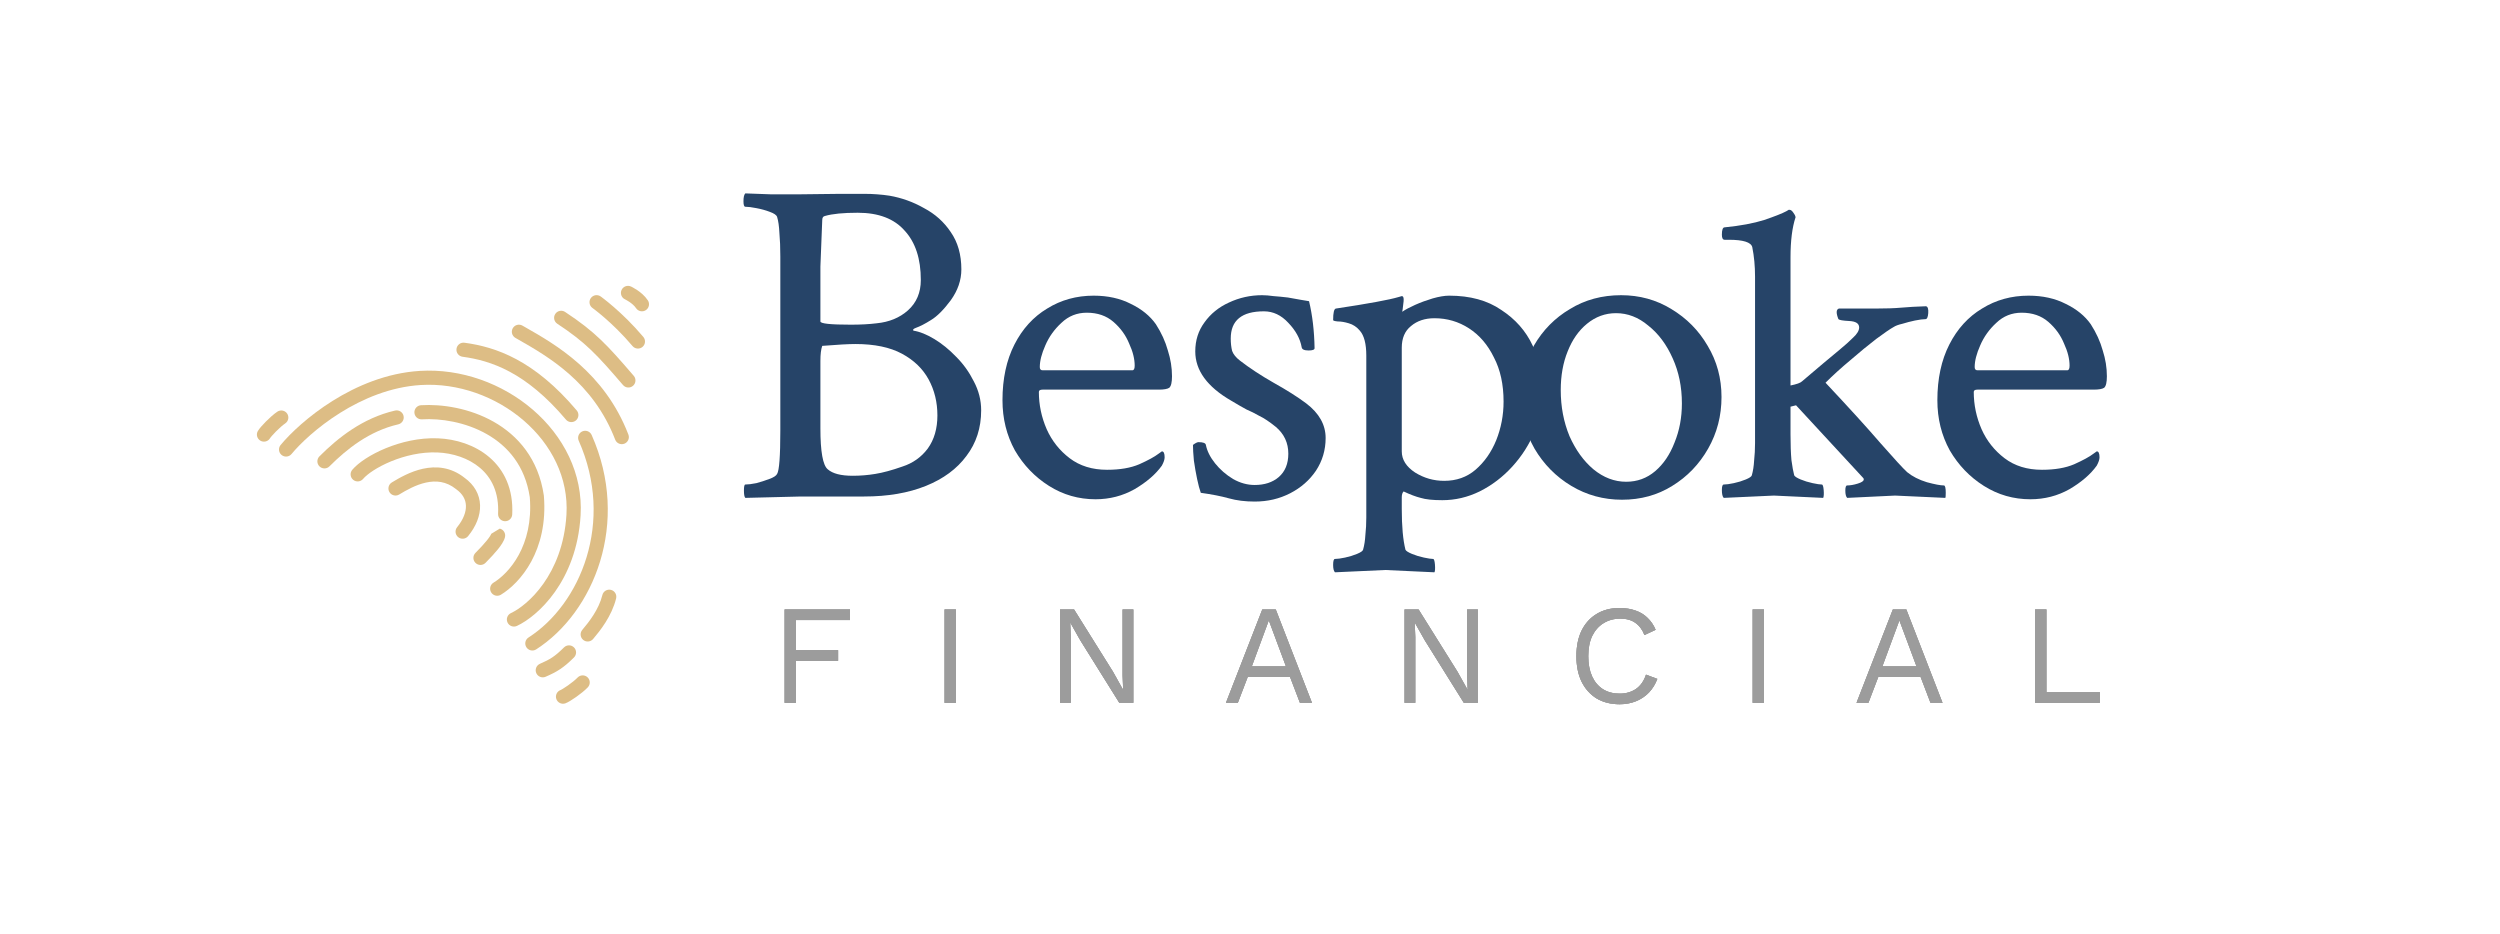 <svg width="530" height="198" viewBox="0 0 530 198" fill="none" xmlns="http://www.w3.org/2000/svg">
<path d="M430.448 105.844C426.868 105.844 423.58 104.9 420.585 103.012C417.59 101.124 415.181 98.617 413.358 95.492C411.601 92.302 410.722 88.754 410.722 84.848C410.722 80.29 411.568 76.352 413.261 73.031C414.953 69.711 417.265 67.172 420.194 65.414C423.124 63.591 426.412 62.68 430.058 62.68C433.052 62.68 435.689 63.266 437.968 64.438C440.246 65.544 442.004 66.977 443.241 68.734C444.413 70.557 445.259 72.413 445.78 74.301C446.366 76.124 446.659 77.947 446.659 79.769C446.659 81.072 446.464 81.885 446.073 82.211C445.683 82.471 444.934 82.602 443.827 82.602H419.218C418.697 82.602 418.437 82.764 418.437 83.09C418.437 85.824 418.99 88.461 420.097 91C421.203 93.474 422.831 95.525 424.979 97.152C427.128 98.78 429.765 99.594 432.89 99.594C435.624 99.594 437.903 99.203 439.726 98.422C441.614 97.576 442.981 96.827 443.827 96.176L444.511 95.688C444.901 95.688 445.097 96.111 445.097 96.957C445.097 97.413 444.901 97.999 444.511 98.715C443.209 100.538 441.288 102.198 438.749 103.695C436.21 105.128 433.443 105.844 430.448 105.844ZM419.218 78.5H438.261C438.586 78.5 438.749 78.174 438.749 77.523C438.749 76.091 438.358 74.529 437.577 72.836C436.861 71.078 435.754 69.548 434.257 68.246C432.759 66.944 430.871 66.293 428.593 66.293C426.509 66.293 424.719 67.009 423.222 68.441C421.724 69.809 420.585 71.404 419.804 73.227C419.022 74.984 418.632 76.514 418.632 77.816C418.632 78.272 418.827 78.5 419.218 78.5Z" fill="#264468"/>
<path d="M365.429 105.551C365.168 105.29 365.038 104.737 365.038 103.891C365.038 103.109 365.168 102.719 365.429 102.719C365.95 102.719 366.666 102.621 367.577 102.426C368.489 102.23 369.335 101.97 370.116 101.645C370.897 101.319 371.321 101.026 371.386 100.766C371.646 99.854 371.809 98.812 371.874 97.641C372.004 96.469 372.069 95.232 372.069 93.93V58.645C372.069 56.431 371.874 54.348 371.483 52.395C371.223 51.353 369.563 50.832 366.503 50.832H365.624C365.233 50.832 365.038 50.474 365.038 49.758C365.038 48.716 365.233 48.195 365.624 48.195C368.944 47.87 371.744 47.349 374.022 46.633C376.301 45.852 377.864 45.233 378.71 44.777L379.198 44.484H379.394C379.654 44.484 379.914 44.68 380.175 45.07C380.435 45.396 380.598 45.721 380.663 46.047C379.947 48.195 379.589 51.027 379.589 54.543V81.723C380.891 81.462 381.705 81.169 382.03 80.844L386.522 77.035L390.038 74.106C391.145 73.194 392.089 72.348 392.87 71.566C393.716 70.785 394.14 70.069 394.14 69.418C394.14 68.572 393.424 68.116 391.991 68.051C390.689 67.986 389.94 67.856 389.745 67.66C389.224 66.358 389.257 65.609 389.843 65.414H397.558C399.836 65.414 401.692 65.349 403.124 65.219C404.556 65.088 406.282 64.991 408.3 64.926C408.69 64.991 408.853 65.479 408.788 66.391C408.723 67.237 408.528 67.66 408.202 67.66C407.681 67.66 406.933 67.758 405.956 67.953C405.045 68.148 404.166 68.376 403.319 68.637C402.473 68.832 401.854 69.06 401.464 69.32C400.748 69.711 399.511 70.557 397.753 71.859C396.06 73.162 394.237 74.659 392.284 76.352C390.331 77.979 388.573 79.574 387.011 81.137C392.024 86.475 395.93 90.772 398.729 94.027C401.594 97.283 403.45 99.301 404.296 100.082C405.403 100.993 406.802 101.71 408.495 102.23C410.188 102.686 411.392 102.914 412.108 102.914C412.369 102.914 412.499 103.435 412.499 104.477C412.499 105.128 412.466 105.486 412.401 105.551L401.757 105.062L391.601 105.551C391.34 105.29 391.21 104.77 391.21 103.988C391.21 103.272 391.34 102.914 391.601 102.914C392.252 102.914 393 102.784 393.847 102.523C394.693 102.263 395.116 101.97 395.116 101.645C395.116 101.514 395.084 101.417 395.019 101.352L380.761 85.922L379.589 86.215V92.074C379.589 94.223 379.654 96.046 379.784 97.543C379.979 98.975 380.175 100.049 380.37 100.766C380.5 101.026 380.956 101.319 381.737 101.645C382.519 101.97 383.365 102.23 384.276 102.426C385.188 102.621 385.839 102.719 386.229 102.719C386.425 102.719 386.555 103.109 386.62 103.891C386.685 104.672 386.653 105.225 386.522 105.551L376.073 105.062L365.429 105.551Z" fill="#264468"/>
<path d="M343.866 105.941C339.96 105.941 336.379 104.965 333.124 103.012C329.869 101.059 327.265 98.422 325.312 95.102C323.424 91.781 322.479 88.135 322.479 84.164C322.479 80.128 323.391 76.482 325.214 73.227C327.102 69.971 329.641 67.4 332.831 65.512C336.021 63.559 339.634 62.582 343.671 62.582C347.577 62.582 351.125 63.559 354.315 65.512C357.571 67.465 360.142 70.069 362.03 73.324C363.983 76.579 364.96 80.193 364.96 84.164C364.96 88.135 364.016 91.781 362.128 95.102C360.24 98.422 357.701 101.059 354.511 103.012C351.386 104.965 347.838 105.941 343.866 105.941ZM344.745 102.133C347.089 102.133 349.14 101.384 350.897 99.887C352.655 98.389 354.022 96.371 354.999 93.832C356.041 91.293 356.562 88.526 356.562 85.531C356.562 82.016 355.91 78.826 354.608 75.961C353.306 73.031 351.581 70.72 349.433 69.027C347.349 67.269 345.071 66.391 342.597 66.391C340.318 66.391 338.267 67.139 336.444 68.637C334.687 70.069 333.319 72.022 332.343 74.496C331.366 76.905 330.878 79.639 330.878 82.699C330.878 86.215 331.496 89.47 332.733 92.465C334.035 95.394 335.728 97.738 337.812 99.496C339.96 101.254 342.271 102.133 344.745 102.133Z" fill="#264468"/>
<path d="M283.015 121.328C282.754 121.068 282.624 120.547 282.624 119.766C282.624 118.919 282.754 118.496 283.015 118.496C283.535 118.496 284.252 118.398 285.163 118.203C286.075 118.008 286.921 117.747 287.702 117.422C288.483 117.096 288.907 116.803 288.972 116.543C289.232 115.632 289.395 114.59 289.46 113.418C289.59 112.246 289.655 111.009 289.655 109.707V75.375C289.655 72.901 289.2 71.143 288.288 70.102C287.637 69.32 286.856 68.799 285.944 68.539C285.098 68.279 284.317 68.148 283.601 68.148C282.95 68.083 282.624 67.986 282.624 67.856C282.624 66.293 282.819 65.479 283.21 65.414C290.111 64.372 294.538 63.559 296.491 62.973L297.175 62.777C297.5 62.777 297.631 63.135 297.565 63.852C297.5 64.503 297.435 65.056 297.37 65.512L297.272 66.098C297.924 65.642 298.835 65.154 300.007 64.633C301.179 64.112 302.416 63.656 303.718 63.266C305.085 62.875 306.257 62.68 307.233 62.68C311.66 62.68 315.339 63.689 318.269 65.707C321.263 67.66 323.477 70.167 324.909 73.227C326.407 76.221 327.155 79.281 327.155 82.406C327.155 85.531 326.569 88.526 325.397 91.391C324.226 94.19 322.631 96.697 320.612 98.91C318.594 101.124 316.283 102.882 313.679 104.184C311.14 105.421 308.503 106.039 305.769 106.039C303.75 106.039 302.22 105.876 301.179 105.551C300.137 105.29 298.933 104.835 297.565 104.184C297.305 104.444 297.175 104.867 297.175 105.453V107.852C297.175 109.74 297.24 111.4 297.37 112.832C297.5 114.264 297.696 115.501 297.956 116.543C298.086 116.803 298.542 117.096 299.323 117.422C300.104 117.747 300.951 118.008 301.862 118.203C302.774 118.398 303.425 118.496 303.815 118.496C304.011 118.496 304.141 118.887 304.206 119.668C304.271 120.514 304.239 121.068 304.108 121.328L293.659 120.84L283.015 121.328ZM306.159 101.938C308.763 101.938 310.977 101.156 312.8 99.594C314.688 97.966 316.153 95.883 317.194 93.344C318.236 90.74 318.757 88.005 318.757 85.141C318.757 81.495 318.073 78.37 316.706 75.766C315.404 73.096 313.646 71.046 311.433 69.613C309.219 68.181 306.778 67.465 304.108 67.465C302.09 67.465 300.43 68.018 299.128 69.125C297.826 70.167 297.175 71.697 297.175 73.715V95.688C297.175 97.445 298.119 98.943 300.007 100.18C301.895 101.352 303.946 101.938 306.159 101.938Z" fill="#264468"/>
<path d="M265.995 106.332C263.977 106.332 262.154 106.104 260.526 105.648C258.899 105.193 256.913 104.802 254.569 104.477C254.309 103.76 254.049 102.784 253.788 101.547C253.528 100.31 253.3 99.008 253.104 97.641C252.974 96.273 252.909 95.167 252.909 94.32C253.43 93.93 253.821 93.734 254.081 93.734C255.058 93.734 255.578 93.93 255.644 94.32C255.904 95.622 256.555 96.924 257.597 98.227C258.638 99.529 259.908 100.635 261.405 101.547C262.903 102.393 264.433 102.816 265.995 102.816C268.078 102.816 269.771 102.263 271.073 101.156C272.44 99.984 273.124 98.324 273.124 96.176C273.124 93.897 272.245 92.009 270.487 90.512C269.12 89.405 267.948 88.624 266.972 88.168C266.06 87.647 265.149 87.191 264.237 86.801C263.391 86.345 262.317 85.727 261.015 84.945C255.937 82.016 253.397 78.533 253.397 74.496C253.397 72.152 254.049 70.102 255.351 68.344C256.653 66.521 258.378 65.121 260.526 64.144C262.74 63.103 265.084 62.582 267.558 62.582C268.274 62.582 269.088 62.647 269.999 62.777C270.91 62.842 271.92 62.94 273.026 63.07C274.133 63.266 275.045 63.428 275.761 63.559C276.477 63.689 277.063 63.786 277.519 63.852C278.235 66.846 278.625 70.167 278.69 73.812C278.69 74.138 278.267 74.301 277.421 74.301C276.509 74.301 276.021 74.073 275.956 73.617C275.631 71.794 274.687 70.069 273.124 68.441C271.627 66.814 269.901 66 267.948 66C263.261 66 260.917 67.921 260.917 71.762C260.917 72.738 261.015 73.617 261.21 74.398C261.47 75.115 262.024 75.798 262.87 76.449C264.888 78.012 267.265 79.574 269.999 81.137C272.799 82.699 275.11 84.164 276.933 85.531C279.667 87.615 281.034 90.056 281.034 92.856C281.034 95.394 280.351 97.706 278.983 99.789C277.616 101.807 275.793 103.402 273.515 104.574C271.236 105.746 268.729 106.332 265.995 106.332Z" fill="#264468"/>
<path d="M232.253 105.844C228.672 105.844 225.384 104.9 222.39 103.012C219.395 101.124 216.986 98.617 215.163 95.492C213.405 92.302 212.526 88.754 212.526 84.848C212.526 80.29 213.373 76.352 215.065 73.031C216.758 69.711 219.069 67.172 221.999 65.414C224.929 63.591 228.216 62.68 231.862 62.68C234.857 62.68 237.494 63.266 239.772 64.438C242.051 65.544 243.809 66.977 245.046 68.734C246.218 70.557 247.064 72.413 247.585 74.301C248.171 76.124 248.464 77.947 248.464 79.769C248.464 81.072 248.269 81.885 247.878 82.211C247.487 82.471 246.739 82.602 245.632 82.602H221.022C220.502 82.602 220.241 82.764 220.241 83.09C220.241 85.824 220.795 88.461 221.901 91C223.008 93.474 224.636 95.525 226.784 97.152C228.933 98.78 231.569 99.594 234.694 99.594C237.429 99.594 239.707 99.203 241.53 98.422C243.418 97.576 244.785 96.827 245.632 96.176L246.315 95.688C246.706 95.688 246.901 96.111 246.901 96.957C246.901 97.413 246.706 97.999 246.315 98.715C245.013 100.538 243.093 102.198 240.554 103.695C238.015 105.128 235.248 105.844 232.253 105.844ZM221.022 78.5H240.065C240.391 78.5 240.554 78.174 240.554 77.523C240.554 76.091 240.163 74.529 239.382 72.836C238.666 71.078 237.559 69.548 236.062 68.246C234.564 66.944 232.676 66.293 230.397 66.293C228.314 66.293 226.524 67.009 225.026 68.441C223.529 69.809 222.39 71.404 221.608 73.227C220.827 74.984 220.437 76.514 220.437 77.816C220.437 78.272 220.632 78.5 221.022 78.5Z" fill="#264468"/>
<path d="M158.007 105.551C157.812 105.355 157.714 104.835 157.714 103.988C157.714 103.142 157.812 102.719 158.007 102.719C158.593 102.719 159.374 102.621 160.351 102.426C161.327 102.165 162.239 101.872 163.085 101.547C163.996 101.221 164.55 100.863 164.745 100.473C165.201 99.757 165.429 96.697 165.429 91.293V54.379C165.429 52.491 165.364 50.831 165.233 49.398C165.168 47.966 165.006 46.827 164.745 45.98C164.615 45.59 164.094 45.232 163.183 44.906C162.336 44.581 161.392 44.32 160.351 44.125C159.374 43.93 158.593 43.832 158.007 43.832C157.746 43.832 157.616 43.441 157.616 42.66C157.616 41.814 157.746 41.26 158.007 41C159.7 41.065 161.49 41.13 163.378 41.195C165.331 41.195 167.414 41.195 169.628 41.195L177.831 41.098H183.397C184.244 41.098 185.09 41.13 185.937 41.195C186.848 41.26 187.727 41.358 188.573 41.488C191.177 41.944 193.619 42.823 195.897 44.125C198.241 45.362 200.129 47.055 201.562 49.203C203.059 51.352 203.808 53.988 203.808 57.113C203.808 59.392 203.059 61.573 201.562 63.656C200.064 65.674 198.664 67.074 197.362 67.856C196.125 68.637 195.051 69.19 194.14 69.516C193.619 69.711 193.456 69.906 193.651 70.102C194.953 70.297 196.418 70.883 198.046 71.859C199.674 72.836 201.236 74.106 202.733 75.668C204.231 77.165 205.468 78.891 206.444 80.844C207.486 82.797 208.007 84.848 208.007 86.996C208.007 90.707 206.965 93.93 204.882 96.664C202.864 99.398 199.999 101.514 196.288 103.012C192.577 104.509 188.215 105.258 183.202 105.258H169.823L158.007 105.551ZM180.37 68.832C182.453 68.832 184.276 68.734 185.839 68.539C188.508 68.279 190.722 67.367 192.479 65.805C194.302 64.177 195.214 62.029 195.214 59.359C195.214 54.867 194.075 51.384 191.796 48.91C189.582 46.371 186.262 45.102 181.835 45.102C178.775 45.102 176.464 45.329 174.901 45.785C174.511 45.85 174.315 46.143 174.315 46.664L173.925 56.527V68.148C173.925 68.604 176.073 68.832 180.37 68.832ZM180.761 100.863C182.388 100.863 183.983 100.733 185.546 100.473C187.174 100.212 189.094 99.691 191.308 98.91C193.521 98.194 195.312 96.924 196.679 95.102C198.046 93.213 198.729 90.87 198.729 88.07C198.729 85.271 198.111 82.732 196.874 80.453C195.637 78.174 193.749 76.352 191.21 74.984C188.671 73.617 185.383 72.934 181.347 72.934C180.631 72.934 179.687 72.966 178.515 73.031C177.343 73.096 175.943 73.194 174.315 73.324C174.055 74.04 173.925 75.115 173.925 76.547V90.805C173.925 95.753 174.446 98.65 175.487 99.496C176.529 100.408 178.287 100.863 180.761 100.863Z" fill="#264468"/>
<path d="M433.842 146.75H445.182V149H431.442V129.2H433.842V146.75Z" fill="#9C9C9C"/>
<path d="M411.818 149H409.268L407.168 143.51H398.198L396.098 149H393.578L401.288 129.2H404.138L411.818 149ZM399.068 141.26H406.298L402.668 131.51L399.068 141.26Z" fill="#9C9C9C"/>
<path d="M373.961 129.2V149H371.561V129.2H373.961Z" fill="#9C9C9C"/>
<path d="M351.354 143.93C350.934 145.05 350.334 146.02 349.554 146.84C348.774 147.64 347.854 148.25 346.794 148.67C345.754 149.09 344.614 149.3 343.374 149.3C341.494 149.3 339.864 148.89 338.484 148.07C337.124 147.23 336.064 146.05 335.304 144.53C334.564 143.01 334.194 141.2 334.194 139.1C334.194 137 334.564 135.19 335.304 133.67C336.064 132.15 337.124 130.98 338.484 130.16C339.864 129.32 341.474 128.9 343.314 128.9C344.594 128.9 345.734 129.08 346.734 129.44C347.734 129.78 348.584 130.3 349.284 131C350.004 131.68 350.574 132.52 350.994 133.52L348.624 134.63C348.184 133.49 347.544 132.63 346.704 132.05C345.884 131.45 344.814 131.15 343.494 131.15C342.154 131.15 340.974 131.47 339.954 132.11C338.934 132.73 338.134 133.63 337.554 134.81C336.994 135.99 336.714 137.42 336.714 139.1C336.714 140.76 336.984 142.19 337.524 143.39C338.064 144.57 338.834 145.48 339.834 146.12C340.834 146.74 342.014 147.05 343.374 147.05C344.694 147.05 345.844 146.72 346.824 146.06C347.804 145.38 348.514 144.37 348.954 143.03L351.354 143.93Z" fill="#9C9C9C"/>
<path d="M313.303 129.2V149H310.333L302.053 135.74L299.953 132.02H299.923L300.043 135.02V149H297.763V129.2H300.733L308.983 142.4L311.113 146.21H311.143L311.023 143.18V129.2H313.303Z" fill="#9C9C9C"/>
<path d="M278.138 149H275.588L273.488 143.51H264.518L262.418 149H259.898L267.608 129.2H270.458L278.138 149ZM265.388 141.26H272.618L268.988 131.51L265.388 141.26Z" fill="#9C9C9C"/>
<path d="M240.268 129.2V149H237.298L229.018 135.74L226.918 132.02H226.888L227.008 135.02V149H224.728V129.2H227.698L235.948 142.4L238.078 146.21H238.108L237.988 143.18V129.2H240.268Z" fill="#9C9C9C"/>
<path d="M202.65 129.2V149H200.25V129.2H202.65Z" fill="#9C9C9C"/>
<path d="M180.2 131.45H168.74V137.84H177.68V140.09H168.74V149H166.34V129.2H180.2V131.45Z" fill="#9C9C9C"/>
<path d="M433.842 146.75H445.182V149H431.442V129.2H433.842V146.75Z" fill="#9C9C9C"/>
<path d="M411.818 149H409.268L407.168 143.51H398.198L396.098 149H393.578L401.288 129.2H404.138L411.818 149ZM399.068 141.26H406.298L402.668 131.51L399.068 141.26Z" fill="#9C9C9C"/>
<path d="M373.961 129.2V149H371.561V129.2H373.961Z" fill="#9C9C9C"/>
<path d="M351.354 143.93C350.934 145.05 350.334 146.02 349.554 146.84C348.774 147.64 347.854 148.25 346.794 148.67C345.754 149.09 344.614 149.3 343.374 149.3C341.494 149.3 339.864 148.89 338.484 148.07C337.124 147.23 336.064 146.05 335.304 144.53C334.564 143.01 334.194 141.2 334.194 139.1C334.194 137 334.564 135.19 335.304 133.67C336.064 132.15 337.124 130.98 338.484 130.16C339.864 129.32 341.474 128.9 343.314 128.9C344.594 128.9 345.734 129.08 346.734 129.44C347.734 129.78 348.584 130.3 349.284 131C350.004 131.68 350.574 132.52 350.994 133.52L348.624 134.63C348.184 133.49 347.544 132.63 346.704 132.05C345.884 131.45 344.814 131.15 343.494 131.15C342.154 131.15 340.974 131.47 339.954 132.11C338.934 132.73 338.134 133.63 337.554 134.81C336.994 135.99 336.714 137.42 336.714 139.1C336.714 140.76 336.984 142.19 337.524 143.39C338.064 144.57 338.834 145.48 339.834 146.12C340.834 146.74 342.014 147.05 343.374 147.05C344.694 147.05 345.844 146.72 346.824 146.06C347.804 145.38 348.514 144.37 348.954 143.03L351.354 143.93Z" fill="#9C9C9C"/>
<path d="M313.303 129.2V149H310.333L302.053 135.74L299.953 132.02H299.923L300.043 135.02V149H297.763V129.2H300.733L308.983 142.4L311.113 146.21H311.143L311.023 143.18V129.2H313.303Z" fill="#9C9C9C"/>
<path d="M278.138 149H275.588L273.488 143.51H264.518L262.418 149H259.898L267.608 129.2H270.458L278.138 149ZM265.388 141.26H272.618L268.988 131.51L265.388 141.26Z" fill="#9C9C9C"/>
<path d="M240.268 129.2V149H237.298L229.018 135.74L226.918 132.02H226.888L227.008 135.02V149H224.728V129.2H227.698L235.948 142.4L238.078 146.21H238.108L237.988 143.18V129.2H240.268Z" fill="#9C9C9C"/>
<path d="M202.65 129.2V149H200.25V129.2H202.65Z" fill="#9C9C9C"/>
<path d="M180.2 131.45H168.74V137.84H177.68V140.09H168.74V149H166.34V129.2H180.2V131.45Z" fill="#9C9C9C"/>
<path d="M433.842 146.75H445.182V149H431.442V129.2H433.842V146.75Z" fill="#9C9C9C"/>
<path d="M411.818 149H409.268L407.168 143.51H398.198L396.098 149H393.578L401.288 129.2H404.138L411.818 149ZM399.068 141.26H406.298L402.668 131.51L399.068 141.26Z" fill="#9C9C9C"/>
<path d="M373.961 129.2V149H371.561V129.2H373.961Z" fill="#9C9C9C"/>
<path d="M351.354 143.93C350.934 145.05 350.334 146.02 349.554 146.84C348.774 147.64 347.854 148.25 346.794 148.67C345.754 149.09 344.614 149.3 343.374 149.3C341.494 149.3 339.864 148.89 338.484 148.07C337.124 147.23 336.064 146.05 335.304 144.53C334.564 143.01 334.194 141.2 334.194 139.1C334.194 137 334.564 135.19 335.304 133.67C336.064 132.15 337.124 130.98 338.484 130.16C339.864 129.32 341.474 128.9 343.314 128.9C344.594 128.9 345.734 129.08 346.734 129.44C347.734 129.78 348.584 130.3 349.284 131C350.004 131.68 350.574 132.52 350.994 133.52L348.624 134.63C348.184 133.49 347.544 132.63 346.704 132.05C345.884 131.45 344.814 131.15 343.494 131.15C342.154 131.15 340.974 131.47 339.954 132.11C338.934 132.73 338.134 133.63 337.554 134.81C336.994 135.99 336.714 137.42 336.714 139.1C336.714 140.76 336.984 142.19 337.524 143.39C338.064 144.57 338.834 145.48 339.834 146.12C340.834 146.74 342.014 147.05 343.374 147.05C344.694 147.05 345.844 146.72 346.824 146.06C347.804 145.38 348.514 144.37 348.954 143.03L351.354 143.93Z" fill="#9C9C9C"/>
<path d="M313.303 129.2V149H310.333L302.053 135.74L299.953 132.02H299.923L300.043 135.02V149H297.763V129.2H300.733L308.983 142.4L311.113 146.21H311.143L311.023 143.18V129.2H313.303Z" fill="#9C9C9C"/>
<path d="M278.138 149H275.588L273.488 143.51H264.518L262.418 149H259.898L267.608 129.2H270.458L278.138 149ZM265.388 141.26H272.618L268.988 131.51L265.388 141.26Z" fill="#9C9C9C"/>
<path d="M240.268 129.2V149H237.298L229.018 135.74L226.918 132.02H226.888L227.008 135.02V149H224.728V129.2H227.698L235.948 142.4L238.078 146.21H238.108L237.988 143.18V129.2H240.268Z" fill="#9C9C9C"/>
<path d="M202.65 129.2V149H200.25V129.2H202.65Z" fill="#9C9C9C"/>
<path d="M180.2 131.45H168.74V137.84H177.68V140.09H168.74V149H166.34V129.2H180.2V131.45Z" fill="#9C9C9C"/>
<path fill-rule="evenodd" clip-rule="evenodd" d="M125.253 63.199C125.735 62.525 126.672 62.369 127.346 62.851L126.473 64.071C127.346 62.851 127.346 62.851 127.346 62.851L127.352 62.856L127.365 62.865L127.408 62.897C127.446 62.924 127.499 62.963 127.568 63.014C127.704 63.116 127.902 63.266 128.151 63.461C128.648 63.85 129.354 64.421 130.198 65.156C131.884 66.626 134.133 68.762 136.389 71.431C136.923 72.064 136.844 73.01 136.211 73.545C135.578 74.079 134.632 74 134.097 73.367C131.963 70.842 129.828 68.814 128.227 67.418C127.427 66.721 126.763 66.184 126.302 65.824C126.072 65.643 125.893 65.508 125.773 65.418C125.713 65.374 125.668 65.34 125.639 65.319L125.608 65.296L125.601 65.292C125.601 65.291 125.601 65.292 125.601 65.292M125.253 63.199C124.772 63.873 124.927 64.81 125.601 65.292L125.253 63.199Z" fill="#DDBD85"/>
<path fill-rule="evenodd" clip-rule="evenodd" d="M131.771 61.475C132.117 60.722 133.007 60.392 133.76 60.738L133.134 62.101C133.76 60.738 133.76 60.737 133.76 60.738L133.763 60.739L133.766 60.74L133.775 60.745L133.802 60.757C133.823 60.767 133.852 60.781 133.887 60.798C133.957 60.833 134.053 60.882 134.169 60.945C134.401 61.071 134.719 61.255 135.074 61.492C135.76 61.953 136.683 62.683 137.34 63.668C137.799 64.357 137.613 65.288 136.924 65.748C136.234 66.208 135.303 66.021 134.844 65.332C134.5 64.817 133.945 64.347 133.402 63.983C133.142 63.809 132.908 63.674 132.742 63.584C132.659 63.539 132.595 63.506 132.554 63.486C132.533 63.476 132.519 63.469 132.511 63.465L132.504 63.462C131.754 63.115 131.426 62.226 131.771 61.475Z" fill="#DDBD85"/>
<path fill-rule="evenodd" clip-rule="evenodd" d="M117.718 66.554C118.174 65.862 119.105 65.672 119.796 66.128C126.173 70.338 128.718 73.119 134.356 79.677C134.896 80.305 134.825 81.252 134.197 81.792C133.569 82.332 132.621 82.261 132.081 81.632C126.503 75.144 124.173 72.612 118.143 68.632C117.452 68.175 117.261 67.245 117.718 66.554Z" fill="#DDBD85"/>
<path fill-rule="evenodd" clip-rule="evenodd" d="M108.706 69.588C109.117 68.868 110.033 68.618 110.753 69.029C110.947 69.14 111.146 69.253 111.35 69.369C117.72 72.995 128.136 78.922 133.218 92.128C133.516 92.901 133.13 93.769 132.357 94.067C131.584 94.364 130.716 93.978 130.419 93.205C125.726 81.012 116.133 75.547 109.772 71.923C109.601 71.826 109.432 71.729 109.266 71.634C108.546 71.223 108.296 70.307 108.706 69.588Z" fill="#DDBD85"/>
<path fill-rule="evenodd" clip-rule="evenodd" d="M119.98 88.954C111.453 78.864 104.042 76.439 98.063 75.631C97.242 75.52 96.666 74.764 96.777 73.943C96.888 73.123 97.644 72.547 98.465 72.658C105.141 73.561 113.24 76.33 122.271 87.018C122.806 87.65 122.726 88.597 122.094 89.132C121.461 89.666 120.514 89.587 119.98 88.954Z" fill="#DDBD85"/>
<path fill-rule="evenodd" clip-rule="evenodd" d="M85.553 88.163C85.739 88.97 85.236 89.775 84.429 89.962C78.333 91.368 73.576 95.137 69.842 98.867C69.256 99.452 68.306 99.452 67.721 98.865C67.135 98.279 67.136 97.33 67.722 96.744C71.607 92.863 76.85 88.632 83.754 87.038C84.561 86.852 85.367 87.356 85.553 88.163Z" fill="#DDBD85"/>
<path fill-rule="evenodd" clip-rule="evenodd" d="M105.955 112.066C106.76 112.264 107.252 113.076 107.055 113.88C106.849 114.722 106.224 115.621 105.579 116.424C104.883 117.289 103.967 118.276 102.926 119.326C102.343 119.914 101.393 119.919 100.805 119.335C100.216 118.752 100.212 117.803 100.795 117.214C101.807 116.193 102.64 115.292 103.241 114.544C103.541 114.171 103.766 113.856 103.923 113.6C104.001 113.473 104.055 113.371 104.092 113.292C104.11 113.253 104.122 113.222 104.13 113.2C104.134 113.189 104.137 113.181 104.139 113.175L104.141 113.168L104.141 113.167L104.141 113.166C104.141 113.166 104.141 113.166 104.141 113.166C104.141 113.166 104.141 113.166 104.141 113.166C104.141 113.166 104.141 113.166 104.141 113.166C104.141 113.166 104.141 113.166 104.141 113.166C104.141 113.166 104.141 113.166 104.141 113.166C104.141 113.166 104.141 113.166 104.141 113.166" fill="#DDBD85"/>
<path fill-rule="evenodd" clip-rule="evenodd" d="M101.785 99.208C99.335 97.115 95.979 96.052 92.717 95.92C89.272 95.781 85.796 96.615 82.905 97.807C79.973 99.017 77.838 100.513 76.972 101.533C76.435 102.165 75.489 102.242 74.857 101.706C74.226 101.169 74.149 100.223 74.685 99.591C75.99 98.055 78.618 96.331 81.761 95.034C84.946 93.72 88.859 92.762 92.838 92.923C96.608 93.075 100.659 94.301 103.733 96.927C106.858 99.596 108.862 103.623 108.59 109.075C108.548 109.902 107.844 110.539 107.017 110.498C106.189 110.457 105.552 109.753 105.593 108.925C105.821 104.377 104.183 101.257 101.785 99.208Z" fill="#DDBD85"/>
<path fill-rule="evenodd" clip-rule="evenodd" d="M112.316 105.41C111.318 98.746 107.625 94.542 103.178 92.022C98.669 89.466 93.385 88.654 89.445 88.9C88.618 88.952 87.906 88.324 87.854 87.497C87.802 86.67 88.43 85.958 89.257 85.906C93.681 85.629 99.562 86.525 104.658 89.412C109.806 92.33 114.151 97.292 115.291 105.021L115.298 105.069L115.302 105.118C116.252 116.774 110.247 123.622 106.185 126.085C105.477 126.514 104.554 126.288 104.125 125.579C103.695 124.871 103.922 123.948 104.63 123.519C107.82 121.586 113.144 115.786 112.316 105.41Z" fill="#DDBD85"/>
<path fill-rule="evenodd" clip-rule="evenodd" d="M90.3 102.306C88.131 102.783 86.13 103.927 84.624 104.84C83.915 105.27 82.993 105.043 82.563 104.335C82.134 103.627 82.36 102.704 83.068 102.275C84.585 101.355 86.957 99.97 89.655 99.376C92.405 98.772 95.568 98.977 98.497 101.303C100.561 102.791 101.699 104.818 101.776 107.1C101.853 109.341 100.902 111.611 99.24 113.655C98.717 114.298 97.773 114.395 97.13 113.873C96.487 113.35 96.39 112.405 96.912 111.762C98.266 110.098 98.823 108.514 98.778 107.202C98.735 105.944 98.134 104.731 96.72 103.721L96.686 103.697L96.654 103.671C94.592 102.021 92.407 101.843 90.3 102.306Z" fill="#DDBD85"/>
<path fill-rule="evenodd" clip-rule="evenodd" d="M123.449 91.453C124.205 91.116 125.092 91.457 125.429 92.214C133.698 110.811 125.891 129.827 113.668 137.672C112.971 138.12 112.043 137.917 111.596 137.22C111.148 136.523 111.35 135.595 112.048 135.148C123.04 128.092 130.347 110.658 122.687 93.433C122.351 92.676 122.692 91.789 123.449 91.453Z" fill="#DDBD85"/>
<path fill-rule="evenodd" clip-rule="evenodd" d="M121.691 137.257C122.276 137.844 122.273 138.794 121.686 139.378C119.467 141.586 118.097 142.421 115.663 143.476C114.903 143.805 114.02 143.456 113.691 142.696C113.361 141.936 113.71 141.053 114.47 140.723C116.589 139.805 117.638 139.174 119.57 137.251C120.157 136.667 121.107 136.67 121.691 137.257Z" fill="#DDBD85"/>
<path fill-rule="evenodd" clip-rule="evenodd" d="M129.517 125.05C130.322 125.247 130.814 126.059 130.617 126.864C129.693 130.635 127.19 133.757 125.735 135.471C125.198 136.102 124.252 136.18 123.62 135.643C122.989 135.107 122.912 134.16 123.448 133.529C124.887 131.834 126.961 129.178 127.703 126.15C127.9 125.345 128.713 124.853 129.517 125.05Z" fill="#DDBD85"/>
<path fill-rule="evenodd" clip-rule="evenodd" d="M124.563 143.591C125.163 144.162 125.188 145.111 124.618 145.712C123.971 146.393 122.998 147.154 122.149 147.753C121.714 148.059 121.287 148.341 120.915 148.566C120.577 148.771 120.189 148.989 119.869 149.105C119.09 149.388 118.23 148.985 117.948 148.206C117.666 147.427 118.068 146.567 118.847 146.285C118.843 146.286 118.843 146.286 118.847 146.284C118.859 146.279 118.901 146.26 118.982 146.218C119.081 146.165 119.208 146.093 119.36 146.001C119.662 145.817 120.032 145.575 120.421 145.301C121.219 144.738 122 144.111 122.442 143.646C123.012 143.045 123.962 143.021 124.563 143.591Z" fill="#DDBD85"/>
<path fill-rule="evenodd" clip-rule="evenodd" d="M60.876 87.682C60.413 86.995 59.481 86.813 58.794 87.275C58.014 87.799 57.102 88.632 56.37 89.369C55.996 89.747 55.647 90.122 55.363 90.451C55.105 90.75 54.825 91.096 54.657 91.392C54.249 92.113 54.503 93.028 55.224 93.436C55.945 93.844 56.86 93.591 57.268 92.87C57.266 92.873 57.266 92.873 57.269 92.869C57.275 92.859 57.301 92.82 57.357 92.748C57.425 92.659 57.517 92.546 57.633 92.412C57.865 92.144 58.165 91.82 58.5 91.482C59.188 90.788 59.936 90.122 60.468 89.764C61.156 89.302 61.338 88.37 60.876 87.682Z" fill="#DDBD85"/>
<path fill-rule="evenodd" clip-rule="evenodd" d="M111.006 89.134C105.119 84.064 97.116 81.129 89.168 81.626C82.801 82.024 76.91 84.519 72.1 87.532C67.288 90.547 63.648 94.023 61.801 96.253C61.272 96.891 60.327 96.98 59.689 96.451C59.051 95.922 58.962 94.977 59.491 94.339C61.543 91.862 65.425 88.173 70.507 84.99C75.591 81.805 81.964 79.07 88.981 78.632C97.763 78.082 106.524 81.315 112.964 86.861C119.41 92.412 123.625 100.372 123.084 109.297C122.236 123.279 113.92 130.684 109.585 132.695C108.834 133.044 107.942 132.717 107.594 131.966C107.245 131.214 107.572 130.322 108.323 129.974C111.733 128.392 119.313 121.916 120.089 109.115C120.563 101.3 116.887 94.198 111.006 89.134Z" fill="#DDBD85"/>
</svg>
